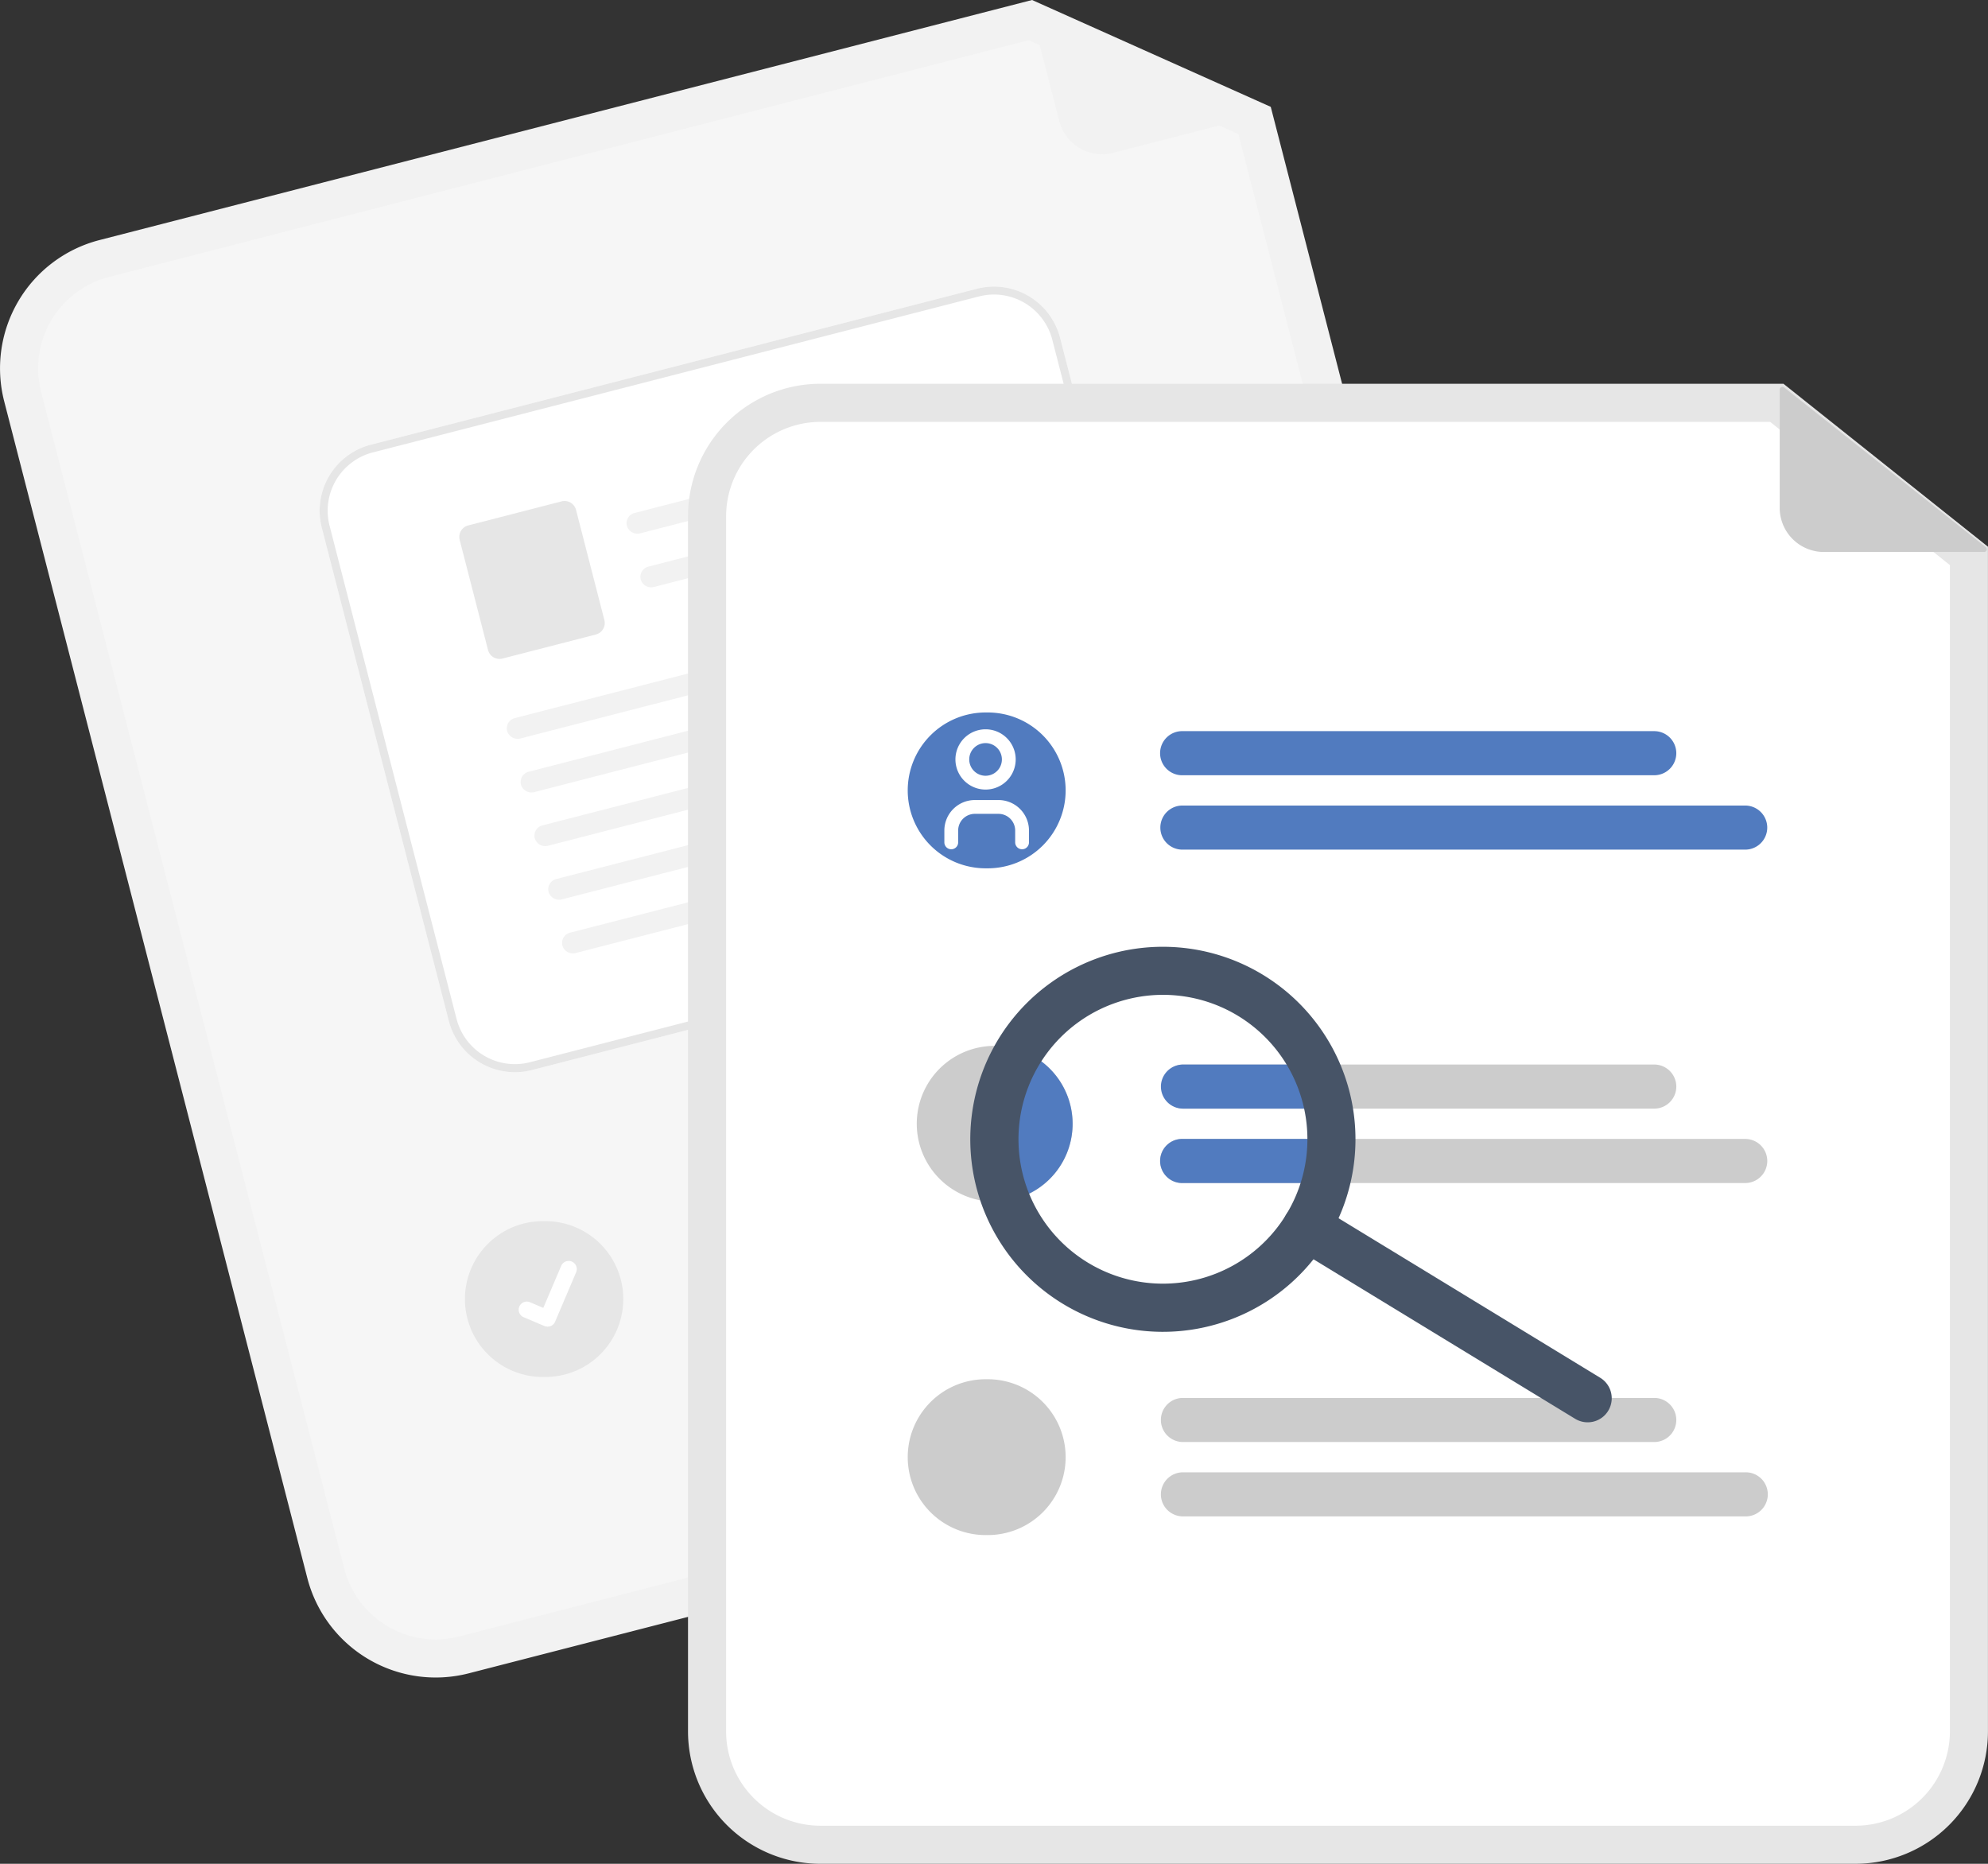 <svg width="144" height="135" viewBox="0 0 144 135" fill="none" xmlns="http://www.w3.org/2000/svg">
    <rect x="0" y="0" width="144" height="135" fill="#333333" stroke="none"/>
    <path d="m106.558 102.514-72.615 18.692a9.604 9.604 0 0 1-11.68-6.895L.303 29.065A9.595 9.595 0 0 1 7.201 17.39L74.757 0l17.29 7.74 21.407 83.1a9.597 9.597 0 0 1-6.898 11.676l.002-.002z" fill="#F2F2F2"/>
    <path d="M7.887 20.063a6.837 6.837 0 0 0-4.911 8.314l21.96 85.247a6.833 6.833 0 0 0 3.144 4.174 6.843 6.843 0 0 0 5.174.736l72.615-18.692a6.835 6.835 0 0 0 4.911-8.314L89.703 9.714l-15.195-6.8L7.887 20.063z" fill="#F6F6F6"/>
    <path d="m91.861 8.179-11.238 2.893a3.195 3.195 0 0 1-3.891-2.295L74.594.48a.2.2 0 0 1 .275-.232L91.89 7.804a.2.2 0 0 1-.031.376l.001-.001z" fill="#F2F2F2"/>
    <path d="M85.951 80.976 52.89 89.485a1.598 1.598 0 1 1-.799-3.092l33.063-8.509a1.598 1.598 0 0 1 .798 3.092zM93.673 84.553l-39.44 10.153a1.598 1.598 0 0 1-.799-3.092l39.44-10.153a1.596 1.596 0 1 1 .8 3.092z" fill="#CCC"/>
    <path d="M39.396 99.737a5.644 5.644 0 1 0 0-11.286 5.644 5.644 0 1 0 0 11.287z" fill="#E6E6E6"/>
    <path d="M82.434 66.207 38.526 77.508a4.948 4.948 0 0 1-6.016-3.552l-9.202-35.732a4.943 4.943 0 0 1 3.553-6.014L70.77 20.913a4.948 4.948 0 0 1 6.016 3.552l9.202 35.731a4.942 4.942 0 0 1-3.553 6.01z" fill="#fff"/>
    <path d="M82.434 66.207 38.526 77.508a4.948 4.948 0 0 1-6.016-3.552l-9.202-35.732a4.943 4.943 0 0 1 3.553-6.014L70.77 20.913a4.948 4.948 0 0 1 6.016 3.552l9.202 35.731a4.942 4.942 0 0 1-3.553 6.01zM27.006 32.769a4.365 4.365 0 0 0-3.135 5.307l9.201 35.731a4.363 4.363 0 0 0 5.309 3.134l43.907-11.298a4.365 4.365 0 0 0 3.136-5.306l-9.202-35.732a4.363 4.363 0 0 0-5.308-3.134L27.006 32.77z" fill="#E6E6E6"/>
    <path d="m68.54 32.926-22.158 5.702a.794.794 0 0 1-.962-.5.764.764 0 0 1 .539-.97l22.557-5.806c.911.461.672 1.405.026 1.572l-.001.002zM69.543 36.81l-22.16 5.703a.794.794 0 0 1-.96-.5.764.764 0 0 1 .538-.97l22.557-5.807c.911.462.672 1.406.025 1.572v.003z" fill="#F2F2F2"/>
    <path d="m43.16 45.959-6.763 1.742a.862.862 0 0 1-1.047-.618l-2.054-7.979a.861.861 0 0 1 .619-1.046l6.763-1.742a.86.86 0 0 1 1.047.618l2.053 7.978a.86.86 0 0 1-.618 1.047z" fill="#E6E6E6"/>
    <path d="m71.526 44.783-33.819 8.703a.794.794 0 0 1-.961-.5.762.762 0 0 1 .538-.97l34.218-8.805c.911.462.67 1.405.024 1.572zM72.527 48.67l-33.82 8.702a.794.794 0 0 1-.96-.5.764.764 0 0 1 .538-.97l34.217-8.804c.912.461.671 1.405.025 1.572zM73.528 52.554l-33.82 8.703a.793.793 0 0 1-.961-.5.764.764 0 0 1 .539-.97l34.217-8.805c.911.462.672 1.406.025 1.572zM74.528 56.44l-33.82 8.702a.794.794 0 0 1-.96-.5.764.764 0 0 1 .538-.97l34.217-8.803c.911.462.671 1.405.025 1.572v-.001zM75.529 60.325l-33.82 8.703a.794.794 0 0 1-.961-.5.764.764 0 0 1 .539-.97l34.215-8.804c.912.462.672 1.405.026 1.572z" fill="#F2F2F2"/>
    <path d="M39.812 96.073a.585.585 0 0 1-.37-.026h-.008l-1.537-.653a.59.59 0 0 1 .46-1.084l.997.424 1.307-3.071a.59.59 0 0 1 1.084.462l-1.536 3.61a.589.589 0 0 1-.398.34l.001-.002z" fill="#fff"/>
    <path d="M134.409 135H59.426a9.597 9.597 0 0 1-9.59-9.587V37.384a9.596 9.596 0 0 1 9.59-9.587h69.759L143.997 39.6v85.812a9.597 9.597 0 0 1-9.591 9.587h.003z" fill="#E6E6E6"/>
    <path d="M59.426 30.558a6.839 6.839 0 0 0-6.83 6.828v88.028a6.833 6.833 0 0 0 6.83 6.827h74.984a6.84 6.84 0 0 0 6.83-6.827V40.93l-13.02-10.373-68.794.001z" fill="#fff"/>
    <path d="M119.825 56.153h-34.14a1.598 1.598 0 1 1 0-3.194h34.14a1.596 1.596 0 1 1 0 3.194zM126.413 61.541H85.686a1.597 1.597 0 1 1 0-3.193h40.727a1.599 1.599 0 0 1 1.597 1.596 1.598 1.598 0 0 1-1.597 1.597z" fill="#517BBF"/>
    <path d="M119.825 77.107H85.687a1.598 1.598 0 0 0 0 3.194h34.138a1.6 1.6 0 0 0 1.598-1.597 1.6 1.6 0 0 0-1.598-1.597zM126.414 82.496H85.687a1.598 1.598 0 1 0 0 3.194h40.727a1.596 1.596 0 1 0 0-3.194zM119.825 104.449h-34.14a1.599 1.599 0 0 1-1.597-1.596 1.594 1.594 0 0 1 1.598-1.597h34.139a1.595 1.595 0 0 1 1.597 1.597 1.596 1.596 0 0 1-1.597 1.596zM126.413 109.836H85.686a1.602 1.602 0 0 1-1.13-.468 1.59 1.59 0 0 1-.468-1.129 1.6 1.6 0 0 1 1.598-1.596h40.727a1.597 1.597 0 1 1 0 3.193z" fill="#CCC"/>
    <path d="M71.47 62.894a5.644 5.644 0 1 0 0-11.287 5.644 5.644 0 1 0 0 11.287z" fill="#517BBF"/>
    <path d="M77.695 81.398a5.641 5.641 0 0 1-5.644 5.645 1.213 1.213 0 0 1-.145-.006 5.646 5.646 0 0 1-5.111-3.583 5.64 5.64 0 0 1 4.21-7.602 5.647 5.647 0 0 1 5.75 2.426c.614.925.94 2.01.94 3.12zM71.47 111.189a5.644 5.644 0 1 0 0-11.287 5.644 5.644 0 1 0 0 11.287zM143.711 39.98h-11.604a3.196 3.196 0 0 1-3.195-3.194v-8.565a.2.2 0 0 1 .324-.156l14.599 11.561a.201.201 0 0 1 .069.101.202.202 0 0 1-.193.256v-.003z" fill="#CCC"/>
    <path d="M77.694 81.398a5.64 5.64 0 0 1-5.789 5.639 12.213 12.213 0 0 1 1.096-11.203 5.648 5.648 0 0 1 4.693 5.564zM84.09 78.704a1.601 1.601 0 0 1 1.596-1.597h8.507c.497 1.01.85 2.086 1.05 3.194h-9.555a1.598 1.598 0 0 1-1.597-1.597h-.002zM95.441 82.496a12.18 12.18 0 0 1-.424 3.194h-9.33a1.598 1.598 0 1 1 0-3.194h9.754z" fill="#517BBF"/>
    <path d="M116.49 102.186a1.736 1.736 0 0 1-1.078.787 1.749 1.749 0 0 1-1.318-.206L93.747 90.363a1.744 1.744 0 0 1-.12-2.895 1.744 1.744 0 0 1 1.935-.08l20.345 12.405a1.738 1.738 0 0 1 .583 2.393z" fill="#475467"/>
    <path d="M96.143 89.782A13.949 13.949 0 0 1 82.08 96.3a13.952 13.952 0 0 1-11.405-10.493 13.939 13.939 0 0 1 5.334-14.549 13.953 13.953 0 0 1 21.782 7.98 13.941 13.941 0 0 1-1.648 10.545zM75.304 77.074a10.456 10.456 0 0 0 5.333 15.266 10.467 10.467 0 0 0 11.298-2.737 10.458 10.458 0 0 0-10.162-17.248 10.466 10.466 0 0 0-6.469 4.72z" fill="#475467"/>
    <path d="M71.389 56.69a1.682 1.682 0 1 0 0-3.365 1.682 1.682 0 0 0 0 3.365zM68.904 61.014v-.856a1.709 1.709 0 0 1 1.71-1.709h1.71a1.71 1.71 0 0 1 1.71 1.71v.855" stroke="#fff" stroke-linecap="round" stroke-linejoin="round"/>
</svg>
